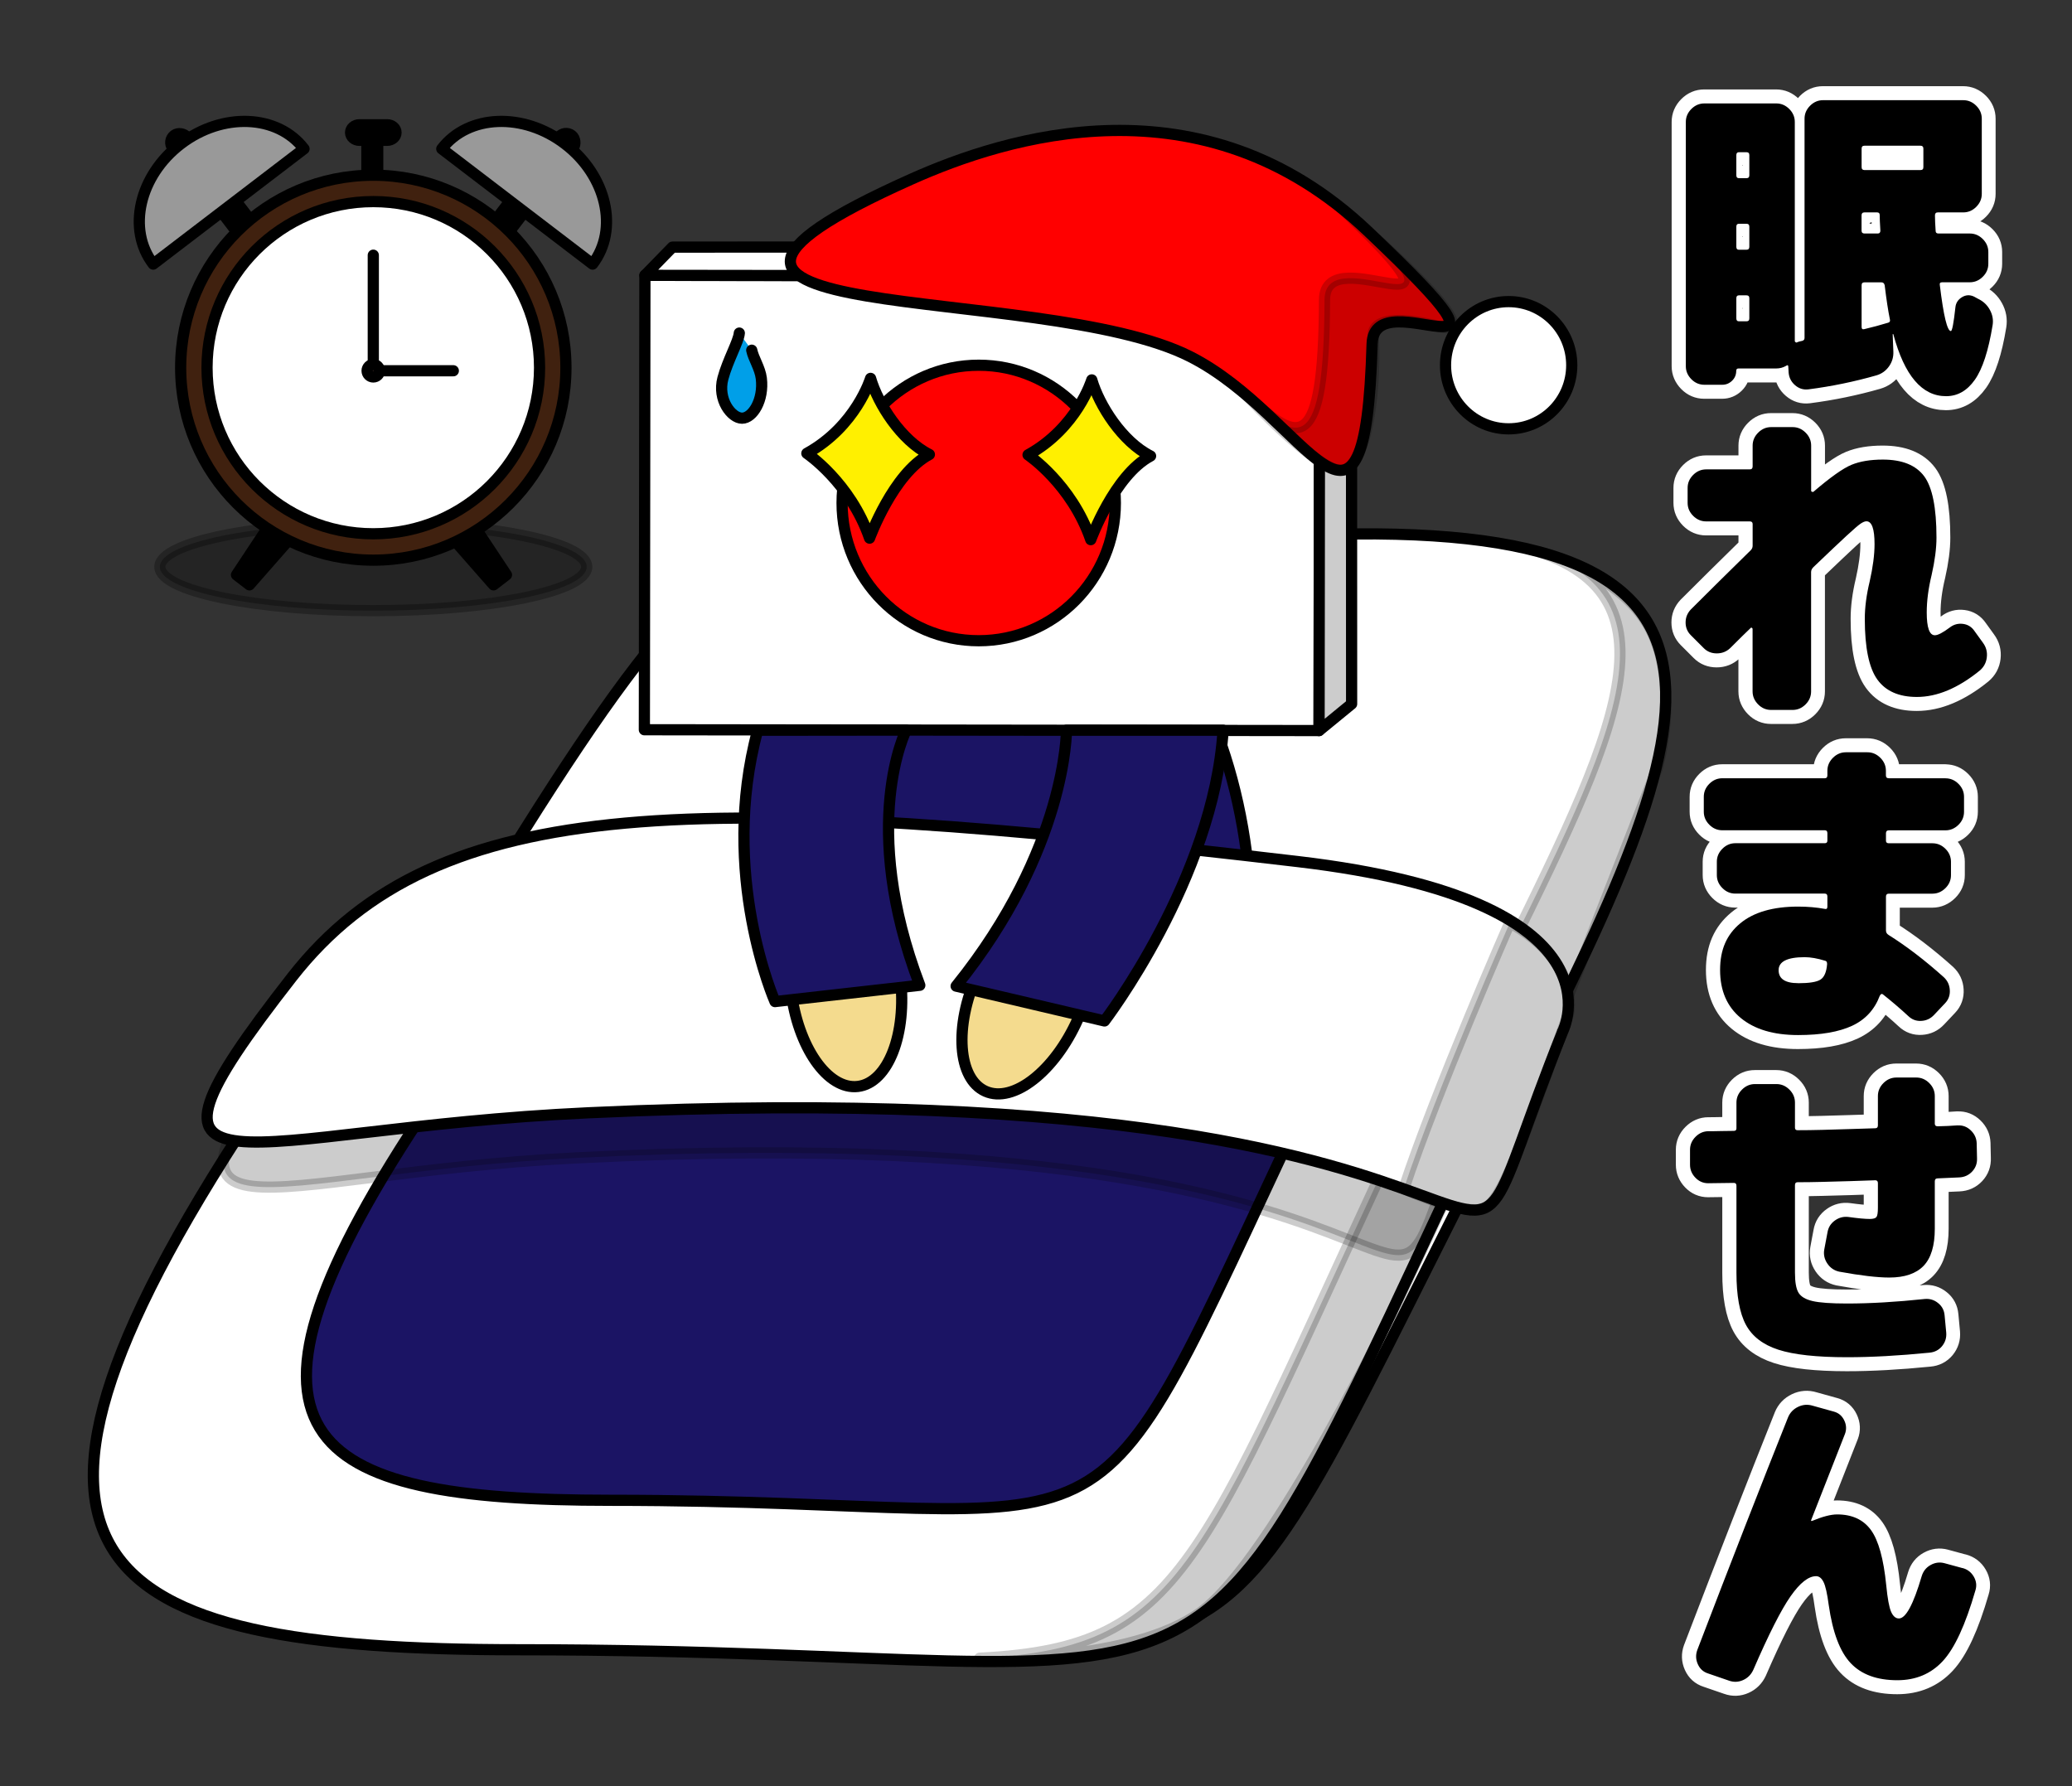 <?xml version="1.0" encoding="UTF-8"?>
<svg id="_レイヤー_1" data-name="レイヤー 1" xmlns="http://www.w3.org/2000/svg" viewBox="0 0 370 319">
  <rect x="0" y="0" width="370" height="319" fill="#333333" stroke="none"/>
  <defs>
    <style>
      .cls-1 {
        opacity: .2;
      }

      .cls-1, .cls-2, .cls-3, .cls-4, .cls-5, .cls-6, .cls-7, .cls-8, .cls-9, .cls-10, .cls-11, .cls-12, .cls-13, .cls-14, .cls-15 {
        stroke-linecap: round;
        stroke-linejoin: round;
      }

      .cls-1, .cls-2, .cls-3, .cls-4, .cls-16, .cls-6, .cls-7, .cls-17, .cls-8, .cls-9, .cls-10, .cls-11, .cls-12, .cls-13, .cls-14, .cls-15 {
        stroke: #000;
        stroke-width: 2px;
      }

      .cls-2 {
        fill: #fff000;
      }

      .cls-3 {
        fill: red;
      }

      .cls-4 {
        fill: #999;
      }

      .cls-5 {
        stroke: #fff;
        stroke-width: 5px;
      }

      .cls-5, .cls-16, .cls-6 {
        fill: #fff;
      }

      .cls-16, .cls-17 {
        stroke-miterlimit: 10;
      }

      .cls-7 {
        fill: none;
      }

      .cls-17, .cls-10 {
        fill: #1b1464;
      }

      .cls-8 {
        fill: #f4db8e;
      }

      .cls-9 {
        fill: #ccc;
      }

      .cls-11 {
        fill: #231815;
      }

      .cls-12 {
        opacity: .3;
      }

      .cls-13 {
        fill: #40210f;
      }

      .cls-15 {
        fill: #009fe8;
      }
    </style>
  </defs>
  <g id="_眠れません" data-name="眠れません">
    <g>
      <path class="cls-5" d="M353.24,53.38c.89.43,1.58,1.07,2.06,1.95.48.87.65,1.79.49,2.76-.74,4.53-1.79,7.77-3.17,9.73s-3.09,2.93-5.14,2.93c-4.3,0-7.43-3.68-9.41-11.04,0-.04-.02-.06-.06-.06s-.06.02-.06.06l.12,3.08c.04.97-.22,1.85-.78,2.64-.56.79-1.31,1.33-2.24,1.6-3.91,1.12-7.96,1.96-12.14,2.5-.89.11-1.68-.13-2.38-.73-.7-.6-1.08-1.35-1.16-2.24l-.06-1.05c0-.31-.14-.37-.41-.17-.54.31-1.12.46-1.74.46h-6.74c-.27,0-.41.14-.41.41,0,.7-.24,1.29-.73,1.77-.49.48-1.07.73-1.77.73h-3.19c-.89,0-1.67-.33-2.32-.99s-.99-1.43-.99-2.32V21.78c0-.89.33-1.66.99-2.32s1.43-.99,2.32-.99h12.84c.89,0,1.66.33,2.32.99.66.66.99,1.43.99,2.32v39.09c0,.12.06.2.17.26s.21.05.29-.03c.19-.08.48-.15.87-.23.27-.08.41-.25.41-.52V21.2c0-.89.33-1.66.99-2.32s1.43-.99,2.32-.99h25.03c.89,0,1.66.33,2.32.99.66.66.99,1.43.99,2.32v13.42c0,.89-.33,1.66-.99,2.32s-1.43.99-2.32.99h-4.53c-.35,0-.52.18-.52.52,0,.7.04,1.63.12,2.79,0,.31.17.46.52.46h5.58c.89,0,1.66.33,2.32.99.66.66.99,1.43.99,2.32v2.09c0,.89-.33,1.67-.99,2.32-.66.66-1.43.99-2.32.99h-4.94c-.35,0-.48.17-.41.52.66,5.46,1.32,8.19,1.97,8.19.23,0,.5-1.41.81-4.24.08-.77.46-1.37,1.16-1.8.7-.43,1.41-.46,2.15-.12l.75.41ZM312.35,31.3v-3.6c0-.35-.17-.52-.52-.52h-1.34c-.31,0-.46.18-.46.52v3.6c0,.35.15.52.46.52h1.34c.35,0,.52-.17.52-.52ZM312.35,44.08v-3.6c0-.35-.17-.52-.52-.52h-1.34c-.31,0-.46.17-.46.52v3.6c0,.35.15.52.46.52h1.34c.35,0,.52-.18.52-.52ZM312.35,56.86v-3.6c0-.35-.17-.52-.52-.52h-1.34c-.31,0-.46.18-.46.52v3.6c0,.35.15.52.46.52h1.34c.35,0,.52-.17.52-.52ZM343.43,29.85v-3.31c0-.35-.18-.52-.52-.52h-9.99c-.35,0-.52.17-.52.52v3.31c0,.35.18.52.52.52h9.99c.35,0,.52-.17.52-.52ZM332.39,38.45v2.73c0,.35.18.52.52.52h2.38c.31,0,.46-.17.46-.52-.08-1.24-.12-2.17-.12-2.79,0-.31-.16-.46-.46-.46h-2.26c-.35,0-.52.18-.52.52ZM337.16,57.62c.27-.08.37-.27.29-.58-.31-1.51-.62-3.54-.93-6.1-.08-.35-.27-.52-.58-.52h-3.02c-.35,0-.52.17-.52.52v7.43c0,.35.15.49.46.41,1.47-.35,2.9-.73,4.3-1.16Z"/>
      <path class="cls-5" d="M352.55,112.68l1.51,2.09c.58.78.81,1.65.7,2.61s-.54,1.76-1.28,2.38c-3.87,3.14-7.61,4.7-11.21,4.7-3.21,0-5.57-1.04-7.06-3.11-1.49-2.07-2.24-5.68-2.24-10.83,0-2.05.29-4.28.87-6.68.58-2.56.87-4.78.87-6.68,0-2.71-.48-4.07-1.45-4.07-.27,0-.61.14-1.02.41-.41.27-1.24.99-2.5,2.15-1.26,1.16-3.24,3.04-5.95,5.63-.27.27-.41.56-.41.87v21.32c0,.89-.33,1.66-.99,2.32s-1.43.99-2.32.99h-3.83c-.89,0-1.67-.33-2.32-.99s-.99-1.43-.99-2.32v-11.15c0-.08-.04-.15-.12-.2-.08-.06-.16-.05-.23.03-.78.74-2,1.94-3.66,3.6-.66.62-1.45.93-2.38.93s-1.7-.31-2.32-.93l-2.32-2.32c-.62-.62-.93-1.37-.93-2.27s.31-1.66.93-2.32c3.1-3.1,6.66-6.62,10.69-10.57.23-.23.35-.5.35-.81v-3.89c0-.31-.18-.46-.52-.46h-7.78c-.89,0-1.66-.33-2.32-.99-.66-.66-.99-1.43-.99-2.32v-2.67c0-.89.33-1.66.99-2.32.66-.66,1.43-.99,2.32-.99h7.78c.35,0,.52-.18.52-.52v-3.72c0-.89.33-1.66.99-2.32s1.43-.99,2.32-.99h3.83c.89,0,1.66.33,2.32.99s.99,1.43.99,2.32v8.07c0,.08.05.14.15.17.1.04.18.04.26,0,3.02-2.59,5.29-4.2,6.8-4.82s3.37-.93,5.58-.93c3.45,0,5.9.99,7.38,2.96,1.47,1.97,2.21,5.63,2.21,10.98,0,1.9-.29,4.12-.87,6.68-.58,2.4-.87,4.63-.87,6.68,0,2.71.48,4.07,1.45,4.07.54,0,1.43-.46,2.67-1.39.7-.54,1.48-.75,2.35-.64s1.56.54,2.06,1.28Z"/>
      <path class="cls-5" d="M347.38,138.99c.89,0,1.66.33,2.32.99.66.66.99,1.43.99,2.32v2.67c0,.89-.33,1.67-.99,2.32s-1.43.99-2.32.99h-10.11c-.35,0-.52.18-.52.52v1.33c0,.31.17.46.52.46h7.78c.89,0,1.66.33,2.32.99.66.66.99,1.43.99,2.32v2.38c0,.89-.33,1.67-.99,2.32s-1.43.99-2.32.99h-7.78c-.35,0-.52.18-.52.52v6.04c0,.35.15.62.46.81,3.21,2.01,6.5,4.53,9.87,7.55.66.62,1.02,1.38,1.07,2.29.06.91-.22,1.7-.84,2.35l-1.97,2.09c-.62.66-1.37,1.02-2.26,1.07-.89.06-1.67-.22-2.32-.84-1.47-1.36-2.96-2.63-4.47-3.83-.23-.23-.45-.18-.64.17-.93,2.48-2.58,4.27-4.94,5.37-2.36,1.1-5.58,1.66-9.64,1.66-4.38,0-7.79-1.02-10.25-3.05-2.46-2.03-3.69-4.89-3.69-8.57s1.2-6.34,3.6-8.33c2.4-1.99,5.85-2.99,10.34-2.99,1.7,0,3.29.14,4.76.41.31.08.46-.06.46-.41v-1.8c0-.35-.15-.52-.46-.52h-15.97c-.89,0-1.67-.33-2.32-.99-.66-.66-.99-1.43-.99-2.32v-2.38c0-.89.33-1.66.99-2.32s1.43-.99,2.32-.99h15.97c.31,0,.46-.15.46-.46v-1.33c0-.35-.15-.52-.46-.52h-18.3c-.89,0-1.67-.33-2.32-.99-.66-.66-.99-1.43-.99-2.32v-2.67c0-.89.33-1.66.99-2.32s1.43-.99,2.32-.99h18.3c.31,0,.46-.17.46-.52v-.81c0-.89.33-1.66.99-2.32s1.43-.99,2.32-.99h3.83c.89,0,1.66.33,2.32.99.66.66.99,1.43.99,2.32v.81c0,.35.17.52.52.52h10.11ZM321.07,175.58c1.97,0,3.3-.21,3.98-.64.68-.43,1.08-1.35,1.19-2.79,0-.35-.12-.54-.35-.58-1.39-.43-2.61-.64-3.66-.64-3.1,0-4.65.78-4.65,2.32s1.16,2.32,3.49,2.32Z"/>
      <path class="cls-5" d="M349.59,200.97c.89-.04,1.66.26,2.32.9.66.64,1.01,1.4,1.04,2.29l.06,2.67c.04.93-.25,1.72-.87,2.38-.62.66-1.39,1.01-2.32,1.05l-3.83.17c-.35,0-.52.18-.52.52v8.48c0,3.02-.67,5.23-2,6.62-1.34,1.39-3.38,2.09-6.13,2.09-2.13,0-5.11-.35-8.94-1.05-.89-.19-1.6-.68-2.12-1.45-.52-.77-.71-1.61-.55-2.5l.58-3.08c.15-.89.6-1.6,1.34-2.12.73-.52,1.55-.73,2.44-.61,1.66.23,2.92.35,3.77.35.62,0,1.02-.12,1.19-.35.18-.23.26-.79.26-1.68v-4.36c0-.35-.16-.52-.46-.52-1.04.04-2.51.09-4.39.15-1.88.06-3.58.11-5.11.14-1.53.04-2.99.06-4.39.06-.31,0-.46.17-.46.52v15.62c0,1.7.21,2.9.64,3.6.43.7,1.26,1.19,2.5,1.48,1.24.29,3.29.44,6.16.44,4.14,0,8.77-.27,13.88-.81.89-.08,1.68.16,2.38.73.7.56,1.08,1.29,1.16,2.18l.29,3.08c.08.93-.18,1.74-.75,2.44-.58.7-1.34,1.08-2.27,1.16-5.42.54-10.32.81-14.69.81-5.42,0-9.51-.45-12.26-1.34-2.75-.89-4.69-2.38-5.81-4.47-1.12-2.09-1.68-5.19-1.68-9.29v-15.51c0-.35-.15-.52-.46-.52-.5,0-1.27.01-2.29.03s-1.79.03-2.29.03c-.89,0-1.66-.33-2.29-.99-.64-.66-.96-1.43-.96-2.32v-2.67c0-.89.33-1.66.99-2.32s1.43-.99,2.32-.99c.5,0,1.26,0,2.26-.03,1.01-.02,1.76-.03,2.26-.03.31,0,.46-.15.46-.46v-4.59c0-.89.33-1.66.99-2.32s1.43-.99,2.32-.99h3.83c.89,0,1.66.33,2.32.99.66.66.99,1.43.99,2.32v4.47c0,.31.15.46.46.46,1.39,0,2.85-.02,4.39-.06,1.53-.04,3.23-.09,5.11-.15,1.88-.06,3.34-.11,4.39-.14.31,0,.46-.18.46-.52v-5.23c0-.89.33-1.66.99-2.32s1.43-.99,2.32-.99h3.54c.89,0,1.66.33,2.32.99.66.66.99,1.43.99,2.32v4.94c0,.31.18.46.52.46.43,0,1.02-.02,1.8-.06.77-.04,1.37-.08,1.8-.11Z"/>
      <path class="cls-5" d="M350.4,280.01c.89.23,1.57.75,2.03,1.54.46.79.56,1.62.29,2.47-1.78,6.16-3.73,10.37-5.84,12.63-2.11,2.27-4.81,3.4-8.1,3.4-3.64,0-6.42-1.02-8.33-3.05-1.92-2.03-3.22-5.49-3.92-10.37-.27-2.05-.58-3.43-.93-4.12-.35-.7-.79-1.04-1.33-1.04-1.36,0-2.88,1.2-4.56,3.6-1.68,2.4-3.9,6.78-6.65,13.13-.39.85-1,1.46-1.83,1.83-.83.37-1.67.4-2.53.09l-3.72-1.28c-.85-.27-1.46-.82-1.83-1.66-.37-.83-.4-1.67-.09-2.53,5.96-15.57,11.36-29.41,16.2-41.53.35-.85.95-1.48,1.8-1.89.85-.41,1.72-.47,2.61-.2l3.77,1.05c.85.23,1.47.75,1.86,1.57.39.81.43,1.63.12,2.44-3.91,9.99-5.92,15.12-6.04,15.39v.12h.18c1.86-.77,3.35-1.16,4.47-1.16,2.67,0,4.69.93,6.04,2.79s2.26,5.15,2.73,9.87c.23,2.36.52,3.94.87,4.73.35.79.81,1.19,1.39,1.19,1.24,0,2.59-2.52,4.07-7.55.27-.89.8-1.56,1.6-2,.79-.44,1.62-.55,2.47-.32l3.19.87Z"/>
    </g>
    <g>
      <path d="M353.27,53.38c.89.43,1.58,1.07,2.06,1.95.48.87.65,1.79.49,2.76-.74,4.53-1.79,7.77-3.17,9.73s-3.09,2.93-5.14,2.93c-4.3,0-7.43-3.68-9.41-11.04,0-.04-.02-.06-.06-.06s-.06.02-.06.06l.12,3.08c.04.97-.22,1.85-.78,2.64-.56.79-1.31,1.33-2.24,1.6-3.91,1.12-7.96,1.96-12.14,2.5-.89.11-1.68-.13-2.38-.73-.7-.6-1.08-1.35-1.16-2.24l-.06-1.05c0-.31-.14-.37-.41-.17-.54.31-1.12.46-1.74.46h-6.74c-.27,0-.41.14-.41.41,0,.7-.24,1.29-.73,1.77-.49.48-1.07.73-1.77.73h-3.19c-.89,0-1.67-.33-2.32-.99s-.99-1.43-.99-2.32V21.78c0-.89.33-1.66.99-2.32s1.43-.99,2.32-.99h12.84c.89,0,1.66.33,2.32.99.66.66.99,1.43.99,2.32v39.09c0,.12.06.2.17.26s.21.05.29-.03c.19-.08.48-.15.87-.23.27-.08.41-.25.41-.52V21.2c0-.89.33-1.66.99-2.32s1.43-.99,2.32-.99h25.03c.89,0,1.66.33,2.32.99.66.66.99,1.43.99,2.32v13.42c0,.89-.33,1.66-.99,2.32s-1.43.99-2.32.99h-4.53c-.35,0-.52.18-.52.52,0,.7.04,1.63.12,2.79,0,.31.17.46.52.46h5.58c.89,0,1.66.33,2.32.99.66.66.99,1.43.99,2.32v2.09c0,.89-.33,1.67-.99,2.32-.66.66-1.43.99-2.32.99h-4.94c-.35,0-.48.17-.41.52.66,5.46,1.32,8.19,1.97,8.19.23,0,.5-1.41.81-4.24.08-.77.46-1.37,1.16-1.8.7-.43,1.41-.46,2.15-.12l.75.41ZM312.38,31.3v-3.6c0-.35-.17-.52-.52-.52h-1.34c-.31,0-.46.18-.46.52v3.6c0,.35.15.52.46.52h1.34c.35,0,.52-.17.52-.52ZM312.38,44.08v-3.6c0-.35-.17-.52-.52-.52h-1.34c-.31,0-.46.17-.46.52v3.6c0,.35.15.52.46.52h1.34c.35,0,.52-.18.52-.52ZM312.38,56.86v-3.6c0-.35-.17-.52-.52-.52h-1.34c-.31,0-.46.18-.46.52v3.6c0,.35.15.52.46.52h1.34c.35,0,.52-.17.52-.52ZM343.46,29.85v-3.31c0-.35-.18-.52-.52-.52h-9.99c-.35,0-.52.17-.52.52v3.31c0,.35.18.52.52.52h9.99c.35,0,.52-.17.52-.52ZM332.42,38.45v2.73c0,.35.18.52.52.52h2.38c.31,0,.46-.17.46-.52-.08-1.24-.12-2.17-.12-2.79,0-.31-.16-.46-.46-.46h-2.26c-.35,0-.52.18-.52.52ZM337.19,57.62c.27-.08.37-.27.29-.58-.31-1.51-.62-3.54-.93-6.1-.08-.35-.27-.52-.58-.52h-3.02c-.35,0-.52.17-.52.52v7.43c0,.35.15.49.46.41,1.47-.35,2.9-.73,4.3-1.16Z"/>
      <path d="M352.58,112.68l1.51,2.09c.58.78.81,1.65.7,2.61s-.54,1.76-1.28,2.38c-3.87,3.14-7.61,4.7-11.21,4.7-3.21,0-5.57-1.04-7.06-3.11-1.49-2.07-2.24-5.68-2.24-10.83,0-2.05.29-4.28.87-6.68.58-2.56.87-4.78.87-6.68,0-2.71-.48-4.07-1.45-4.07-.27,0-.61.14-1.02.41-.41.27-1.24.99-2.5,2.15-1.26,1.16-3.24,3.04-5.95,5.63-.27.27-.41.56-.41.87v21.32c0,.89-.33,1.66-.99,2.32s-1.43.99-2.32.99h-3.83c-.89,0-1.67-.33-2.32-.99s-.99-1.43-.99-2.32v-11.15c0-.08-.04-.15-.12-.2-.08-.06-.16-.05-.23.03-.78.74-2,1.94-3.66,3.6-.66.62-1.45.93-2.38.93s-1.7-.31-2.32-.93l-2.32-2.32c-.62-.62-.93-1.37-.93-2.27s.31-1.66.93-2.32c3.1-3.1,6.66-6.62,10.69-10.57.23-.23.35-.5.35-.81v-3.89c0-.31-.18-.46-.52-.46h-7.78c-.89,0-1.66-.33-2.32-.99-.66-.66-.99-1.43-.99-2.32v-2.67c0-.89.33-1.66.99-2.32.66-.66,1.43-.99,2.32-.99h7.78c.35,0,.52-.18.52-.52v-3.72c0-.89.33-1.66.99-2.32s1.43-.99,2.32-.99h3.83c.89,0,1.66.33,2.32.99s.99,1.43.99,2.32v8.07c0,.08.05.14.15.17.1.04.18.04.26,0,3.02-2.59,5.29-4.2,6.8-4.82s3.37-.93,5.58-.93c3.45,0,5.9.99,7.38,2.96,1.47,1.97,2.21,5.63,2.21,10.98,0,1.9-.29,4.12-.87,6.68-.58,2.4-.87,4.63-.87,6.68,0,2.71.48,4.07,1.45,4.07.54,0,1.43-.46,2.67-1.39.7-.54,1.48-.75,2.35-.64s1.56.54,2.06,1.28Z"/>
      <path d="M347.41,138.99c.89,0,1.66.33,2.32.99.66.66.99,1.43.99,2.32v2.67c0,.89-.33,1.67-.99,2.32s-1.43.99-2.32.99h-10.11c-.35,0-.52.18-.52.52v1.33c0,.31.17.46.52.46h7.78c.89,0,1.66.33,2.32.99.66.66.99,1.43.99,2.32v2.38c0,.89-.33,1.67-.99,2.32s-1.43.99-2.32.99h-7.78c-.35,0-.52.18-.52.52v6.04c0,.35.15.62.46.81,3.21,2.01,6.5,4.53,9.87,7.55.66.62,1.02,1.38,1.07,2.29.06.91-.22,1.7-.84,2.35l-1.97,2.09c-.62.66-1.37,1.02-2.26,1.07-.89.06-1.67-.22-2.32-.84-1.47-1.36-2.96-2.63-4.47-3.83-.23-.23-.45-.18-.64.17-.93,2.48-2.58,4.27-4.94,5.37-2.36,1.1-5.58,1.66-9.64,1.66-4.38,0-7.79-1.02-10.25-3.05-2.46-2.03-3.69-4.89-3.69-8.57s1.2-6.34,3.6-8.33c2.4-1.99,5.85-2.99,10.34-2.99,1.7,0,3.29.14,4.76.41.31.08.46-.06.46-.41v-1.8c0-.35-.15-.52-.46-.52h-15.97c-.89,0-1.67-.33-2.32-.99-.66-.66-.99-1.43-.99-2.32v-2.38c0-.89.33-1.66.99-2.32s1.43-.99,2.32-.99h15.97c.31,0,.46-.15.46-.46v-1.33c0-.35-.15-.52-.46-.52h-18.3c-.89,0-1.67-.33-2.32-.99-.66-.66-.99-1.43-.99-2.32v-2.67c0-.89.33-1.66.99-2.32s1.43-.99,2.32-.99h18.3c.31,0,.46-.17.46-.52v-.81c0-.89.33-1.66.99-2.32s1.43-.99,2.32-.99h3.83c.89,0,1.66.33,2.32.99.66.66.99,1.43.99,2.32v.81c0,.35.17.52.52.52h10.11ZM321.1,175.58c1.97,0,3.3-.21,3.98-.64.68-.43,1.08-1.35,1.19-2.79,0-.35-.12-.54-.35-.58-1.39-.43-2.61-.64-3.66-.64-3.1,0-4.65.78-4.65,2.32s1.16,2.32,3.49,2.32Z"/>
      <path d="M349.62,200.97c.89-.04,1.66.26,2.32.9.66.64,1.01,1.4,1.04,2.29l.06,2.67c.04.93-.25,1.72-.87,2.38-.62.66-1.39,1.01-2.32,1.05l-3.83.17c-.35,0-.52.18-.52.52v8.48c0,3.02-.67,5.23-2,6.62-1.34,1.39-3.38,2.09-6.13,2.09-2.13,0-5.11-.35-8.94-1.05-.89-.19-1.6-.68-2.12-1.45-.52-.77-.71-1.61-.55-2.5l.58-3.08c.15-.89.6-1.6,1.34-2.12.73-.52,1.55-.73,2.44-.61,1.66.23,2.92.35,3.77.35.62,0,1.02-.12,1.19-.35.18-.23.26-.79.26-1.68v-4.36c0-.35-.16-.52-.46-.52-1.04.04-2.51.09-4.39.15-1.88.06-3.58.11-5.11.14-1.53.04-2.99.06-4.39.06-.31,0-.46.17-.46.52v15.62c0,1.7.21,2.9.64,3.6.43.7,1.26,1.19,2.5,1.48,1.24.29,3.29.44,6.16.44,4.14,0,8.77-.27,13.88-.81.89-.08,1.68.16,2.38.73.7.56,1.08,1.29,1.16,2.18l.29,3.08c.08.93-.18,1.74-.75,2.44-.58.7-1.34,1.08-2.27,1.16-5.42.54-10.32.81-14.69.81-5.42,0-9.51-.45-12.26-1.34-2.75-.89-4.69-2.38-5.81-4.47-1.12-2.09-1.68-5.19-1.68-9.29v-15.51c0-.35-.15-.52-.46-.52-.5,0-1.27.01-2.29.03s-1.79.03-2.29.03c-.89,0-1.66-.33-2.29-.99-.64-.66-.96-1.43-.96-2.32v-2.67c0-.89.33-1.66.99-2.32s1.43-.99,2.32-.99c.5,0,1.26,0,2.26-.03,1.01-.02,1.76-.03,2.26-.03.31,0,.46-.15.46-.46v-4.59c0-.89.33-1.66.99-2.32s1.43-.99,2.32-.99h3.83c.89,0,1.66.33,2.32.99.66.66.99,1.43.99,2.32v4.47c0,.31.15.46.46.46,1.39,0,2.85-.02,4.39-.06,1.53-.04,3.23-.09,5.11-.15,1.88-.06,3.34-.11,4.39-.14.31,0,.46-.18.46-.52v-5.23c0-.89.33-1.66.99-2.32s1.43-.99,2.32-.99h3.54c.89,0,1.66.33,2.32.99.66.66.99,1.43.99,2.32v4.94c0,.31.18.46.52.46.43,0,1.02-.02,1.8-.06.77-.04,1.37-.08,1.8-.11Z"/>
      <path d="M350.43,280.01c.89.23,1.57.75,2.03,1.54.46.79.56,1.62.29,2.47-1.78,6.16-3.73,10.37-5.84,12.63-2.11,2.27-4.81,3.4-8.1,3.4-3.64,0-6.42-1.02-8.33-3.05-1.92-2.03-3.22-5.49-3.92-10.37-.27-2.05-.58-3.43-.93-4.12-.35-.7-.79-1.04-1.33-1.04-1.36,0-2.88,1.2-4.56,3.6-1.68,2.4-3.9,6.78-6.65,13.13-.39.85-1,1.46-1.83,1.83-.83.37-1.67.4-2.53.09l-3.72-1.28c-.85-.27-1.46-.82-1.83-1.66-.37-.83-.4-1.67-.09-2.53,5.96-15.57,11.36-29.41,16.2-41.53.35-.85.95-1.48,1.8-1.89.85-.41,1.72-.47,2.61-.2l3.77,1.05c.85.23,1.47.75,1.86,1.57.39.81.43,1.63.12,2.44-3.91,9.99-5.92,15.12-6.04,15.39v.12h.18c1.86-.77,3.35-1.16,4.47-1.16,2.67,0,4.69.93,6.04,2.79s2.26,5.15,2.73,9.87c.23,2.36.52,3.94.87,4.73.35.79.81,1.19,1.39,1.19,1.24,0,2.59-2.52,4.07-7.55.27-.89.8-1.56,1.6-2,.79-.44,1.62-.55,2.47-.32l3.19.87Z"/>
    </g>
    <g>
      <ellipse class="cls-12" cx="66.66" cy="101.22" rx="38.11" ry="7.83"/>
      <rect class="cls-14" x="38.63" y="21.08" width="3.22" height="30.05" rx="1.61" ry="1.61" transform="translate(94.14 40.35) rotate(142.61)"/>
      <path class="cls-4" d="M32.28,25.69c-7.44,5.68-9.64,15.3-4.92,21.47l26.93-20.58c-4.72-6.17-14.57-6.57-22.01-.89Z"/>
      <rect class="cls-14" x="91.33" y="21.08" width="3.22" height="30.05" rx="1.61" ry="1.61" transform="translate(41.03 -49.02) rotate(37.39)"/>
      <path class="cls-4" d="M100.9,25.69c7.44,5.68,9.64,15.3,4.92,21.47l-26.93-20.58c4.72-6.17,14.57-6.57,22.01-.89Z"/>
      <path class="cls-14" d="M69.14,22.28h-4.96c-.87,0-1.58.62-1.58,1.39s.71,1.39,1.58,1.39h1.33v5.53h1.94v-5.53h1.69c.87,0,1.58-.62,1.58-1.39s-.71-1.39-1.58-1.39Z"/>
      <polygon class="cls-14" points="44.54 104.44 42.23 102.66 50.91 89.56 54.91 92.62 44.54 104.44"/>
      <polygon class="cls-14" points="88.13 104.44 90.44 102.66 81.76 89.56 77.75 92.62 88.13 104.44"/>
      <ellipse class="cls-13" cx="66.66" cy="65.66" rx="34.4" ry="34.37"/>
      <ellipse class="cls-6" cx="66.66" cy="65.66" rx="29.69" ry="29.66"/>
      <line class="cls-7" x1="66.66" y1="66.21" x2="66.66" y2="45.57"/>
      <line class="cls-7" x1="66.66" y1="66.21" x2="80.95" y2="66.21"/>
      <circle class="cls-11" cx="66.66" cy="66.21" r="1.11"/>
    </g>
    <path class="cls-16" d="M271.56,193.4c-63.14,122.88-37.1,98.57-161.34,97.14-105.31-1.21-92.39-15.77-41.14-101.87,75.91-127.51,58.63-86.68,156.83-92.73,92.51-5.7,80.73,29.2,45.65,97.46Z"/>
    <path class="cls-1" d="M294.72,112.31c-5.26-10.09-19.94-13.79-19.94-13.79,26.75,9.04,12.29,35.46-9.58,79.77l13.1,4.03,17.63-45.06s4.22-14.54-1.21-24.96Z"/>
    <ellipse class="cls-10" cx="178.26" cy="166.17" rx="45.22" ry="70.23"/>
    <rect class="cls-6" x="134.79" y="29.58" width="81.15" height="120.48" transform="translate(85.32 265.07) rotate(-89.93)"/>
    <polygon class="cls-9" points="235.55 130.47 241.36 125.71 241.34 44.05 235.65 49.32 235.55 130.47"/>
    <polygon class="cls-6" points="115.17 49.17 120.08 44.13 241.34 44.05 235.65 49.32 115.17 49.17"/>
    <ellipse class="cls-3" cx="174.77" cy="89.82" rx="24.4" ry="24.6"/>
    <path class="cls-15" d="M132.02,59.48c-.12,1.49-2.09,4.91-2.93,8.09-1.01,3.79,1.53,7.11,3.42,7.11,1.89,0,3.91-3.21,3.44-7.11-.23-1.87-1.4-3.51-1.71-5.03"/>
    <path class="cls-3" d="M244.26,41.29c32.2,30.56,1.11,8.07.76,20.12-1.26,43.27-11.41,12.98-32.45,2.29-27.04-13.74-110.47-4.6-49.82-31.71,16.6-7.42,51.86-18.84,81.51,9.3Z"/>
    <path class="cls-1" d="M239.63,37.25c26.76,25.59-3.07,4.64-3.11,16.3-.1,27.84-4.68,25.6-13.65,17.31,0,0,11.79,12.56,16.28,13.12,4.49.56,6.63-12.81,6.09-24,0,0-1.04-4.83,11.65-1.69,10.66,2.63-17.27-21.05-17.27-21.05Z"/>
    <ellipse class="cls-6" cx="269.4" cy="65.22" rx="11.27" ry="11.36"/>
    <path class="cls-6" d="M62.72,172.9c-4.67,6.82-9.72,14.29-15.22,22.48-56.32,83.87-32.09,99.23,45.2,99.23,136.52,0,115.24,25.36,174.5-100.2,2.22-4.71,4.39-9.21,6.47-13.51l-210.94-8Z"/>
    <path class="cls-1" d="M259.25,180.35c-1.07,5.39-3.33,9.41-5.87,14.79-39.3,83.27-40.46,99.05-78.43,100.98,0,0,26.98.94,39.54-8.24,13.05-9.54,35.08-55.44,35.08-55.44l24.09-51.54-14.41-.55Z"/>
    <path class="cls-17" d="M92.13,174.01c-4.44,6.38-9.82,14.75-15.41,23.08-40.2,59.87-22.9,70.83,32.26,70.83,97.45,0,82.26,18.1,124.56-71.53,2.66-5.64,5.58-11.89,7.91-16.72l-149.32-5.66Z"/>
    <path class="cls-1" d="M264.39,192.24c-25.05,67.41,16.15,5.64-161.4,14.53-57.79,2.89-80.16,18.71-49.03-24.24,24.09-33.24,67.48-33.19,166.59-20.62,55.02,6.98,43.85,30.32,43.85,30.32Z"/>
    <path class="cls-16" d="M279.06,184.19c-27.01,67.41,17.41,5.64-174.04,14.53-62.32,2.89-86.43,18.71-52.87-24.24,25.98-33.24,72.77-33.19,179.63-20.62,59.32,6.98,47.28,30.32,47.28,30.32Z"/>
    <ellipse class="cls-8" cx="183.5" cy="178" rx="18.49" ry="9.84" transform="translate(-53.72 273.3) rotate(-66.02)"/>
    <path class="cls-10" d="M218.41,130.42c-1.68,26.42-21.18,51.9-21.18,51.9l-26.49-6.22c19.78-24.53,19.7-45.7,19.7-45.7h27.97Z"/>
    <ellipse class="cls-8" cx="151" cy="175.66" rx="9.84" ry="18.49" transform="translate(-19.7 19.08) rotate(-6.79)"/>
    <path class="cls-10" d="M135.3,130.41c-6.96,25.7,3.09,48.45,3.09,48.45l25.86-2.91c-10.94-28.76-2.43-45.57-2.43-45.57l-26.51.03Z"/>
    <path class="cls-1" d="M269.61,164.77s-13.06,29.78-18.93,47.52c0,0,12.52,5.73,15.16,3.02.84-.86,2.16-2.13,4.81-8.71,2.12-5.27,9.42-25.5,9.42-25.5,0,0,2.31-9.2-10.45-16.33Z"/>
    <path class="cls-2" d="M194.96,67.84s-2.6,8.55-11.38,13.39c0,0,7.76,5.2,11.2,15.14,0,0,4.21-11.53,10.68-14.94-5.06-2.53-9.18-9.06-10.5-13.59Z"/>
    <path class="cls-2" d="M155.46,67.57s-2.6,8.55-11.38,13.39c0,0,7.76,5.2,11.2,15.14,0,0,4.21-11.53,10.68-14.94-5.06-2.53-9.18-9.06-10.5-13.59Z"/>
  </g>
</svg>